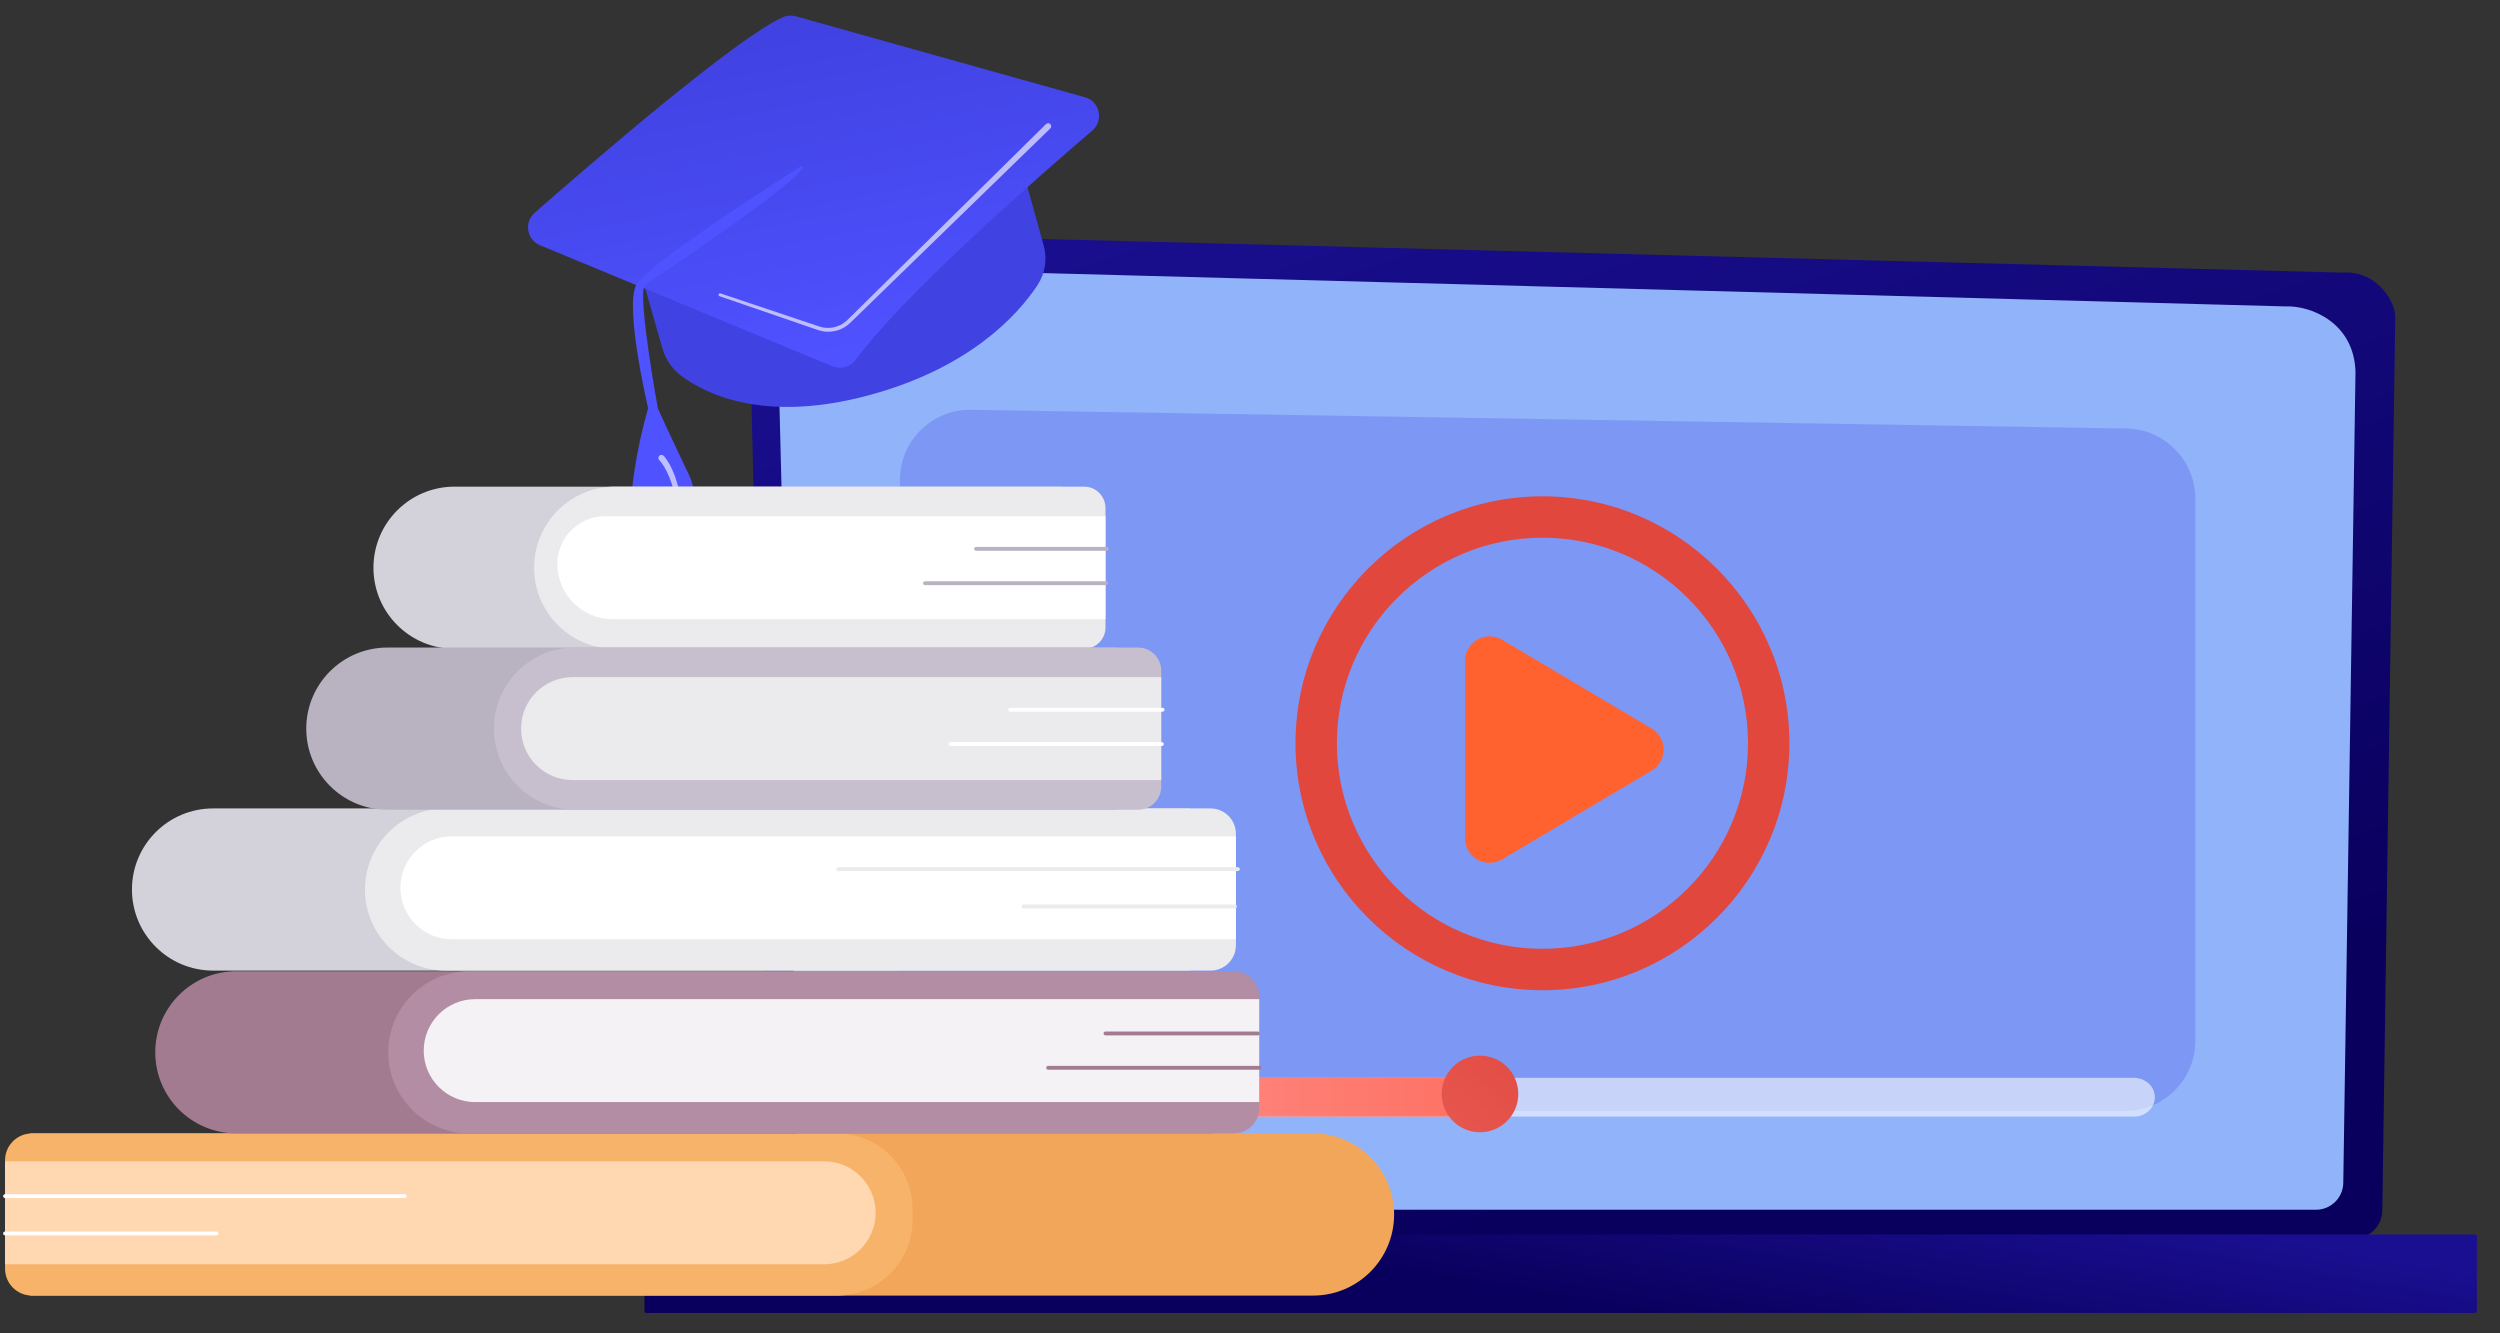 <svg width="105" height="56" viewBox="0 0 105 56" fill="none" xmlns="http://www.w3.org/2000/svg">
<rect x="0" y="0" width="105" height="56" fill="#333333" stroke="none"/>
<path d="M32.365 50.824C32.365 51.487 32.908 52.03 33.572 52.03H98.85C99.514 52.03 100.057 51.487 100.057 50.824L100.6 13.31C100.6 12.647 99.819 11.352 98.387 11.449L34.59 9.799C33.757 9.777 32.951 10.098 32.361 10.686C31.771 11.274 31.448 12.078 31.468 12.91L32.365 50.824Z" fill="url(#paint0_linear_149_24295)"/>
<path d="M33.556 49.667C33.556 50.295 34.07 50.809 34.698 50.809H97.276C97.904 50.809 98.418 50.295 98.418 49.667L98.931 15.612C98.87 13.562 97.073 12.826 95.984 12.869L34.84 11.229C34.255 11.213 33.689 11.438 33.275 11.852C32.86 12.265 32.632 12.831 32.647 13.417L33.556 49.667Z" fill="#91B3FA"/>
<path d="M97.742 33.476C97.741 33.476 97.74 33.476 97.739 33.476C97.654 33.474 97.586 33.404 97.587 33.319L97.627 30.557C97.629 30.471 97.699 30.409 97.784 30.404C97.87 30.405 97.938 30.476 97.937 30.561L97.896 33.323C97.895 33.408 97.826 33.476 97.742 33.476Z" fill="#91B3FA"/>
<path d="M97.841 26.708C97.84 26.708 97.84 26.708 97.839 26.708C97.753 26.706 97.685 26.636 97.686 26.55L97.842 15.973C97.839 15.341 97.647 14.836 97.271 14.476C96.57 13.805 95.459 13.839 95.412 13.841L75.87 13.317C75.784 13.315 75.717 13.243 75.719 13.158C75.722 13.074 75.79 13.007 75.874 13.007C75.875 13.007 75.877 13.007 75.878 13.008L95.409 13.532C95.531 13.526 96.704 13.504 97.485 14.252C97.924 14.673 98.148 15.252 98.151 15.974L97.996 26.555C97.995 26.64 97.925 26.708 97.841 26.708Z" fill="#91B3FA"/>
<path d="M27.142 55.144H103.956C103.997 55.144 104.03 55.111 104.03 55.071V51.921C104.03 51.881 103.997 51.848 103.956 51.848H27.142C27.102 51.848 27.069 51.881 27.069 51.921V55.071C27.069 55.111 27.102 55.144 27.142 55.144Z" fill="url(#paint1_linear_149_24295)"/>
<path d="M89.261 46.66H40.739C39.114 46.66 37.798 45.343 37.798 43.719V20.152C37.798 18.51 39.144 17.185 40.786 17.212L89.309 17.998C90.914 18.024 92.202 19.333 92.202 20.939V43.719C92.202 45.343 90.885 46.66 89.261 46.66Z" fill="#7D97F4"/>
<path d="M64.783 41.589C59.064 41.589 54.411 36.936 54.411 31.217C54.411 25.498 59.064 20.845 64.783 20.845C70.502 20.845 75.154 25.498 75.154 31.217C75.154 36.936 70.502 41.589 64.783 41.589ZM64.783 22.583C60.022 22.583 56.149 26.456 56.149 31.217C56.149 35.977 60.022 39.85 64.783 39.85C69.543 39.85 73.416 35.977 73.416 31.217C73.416 26.456 69.543 22.583 64.783 22.583Z" fill="#E1473D"/>
<path fill-rule="evenodd" clip-rule="evenodd" d="M61.534 35.211V27.755C61.534 26.958 62.401 26.464 63.086 26.87L69.369 30.599C70.04 30.997 70.04 31.968 69.369 32.367L63.086 36.095C62.401 36.502 61.534 36.008 61.534 35.211Z" fill="#FF622F"/>
<path opacity="0.58" d="M89.639 46.897H42.852C42.375 46.897 41.988 46.532 41.988 46.082C41.988 45.632 42.375 45.267 42.812 45.267H89.599C90.116 45.267 90.503 45.632 90.503 46.082C90.503 46.532 90.116 46.897 89.639 46.897Z" fill="white"/>
<path d="M62.11 46.897H42.803C42.353 46.897 41.988 46.532 41.988 46.082C41.988 45.632 42.353 45.267 42.803 45.267H62.11C62.56 45.267 62.925 45.632 62.925 46.082C62.925 46.532 62.56 46.897 62.11 46.897Z" fill="url(#paint2_linear_149_24295)"/>
<path d="M62.159 47.555C63.047 47.555 63.768 46.835 63.768 45.946C63.768 45.058 63.047 44.337 62.159 44.337C61.27 44.337 60.55 45.058 60.55 45.946C60.55 46.835 61.27 47.555 62.159 47.555Z" fill="url(#paint3_linear_149_24295)"/>
<path d="M42.666 6.1L43.834 10.308C43.993 10.88 43.897 11.491 43.569 11.985C42.745 13.226 40.732 15.465 36.463 16.608C32.127 17.768 29.673 16.574 28.617 15.788C28.234 15.503 27.956 15.101 27.825 14.642L26.547 10.186L42.666 6.1Z" fill="url(#paint4_linear_149_24295)"/>
<path d="M33.424 0.684L45.567 4.085C46.192 4.26 46.369 5.062 45.876 5.484C43.469 7.542 37.998 12.337 35.927 15.122C35.705 15.42 35.309 15.528 34.966 15.386L22.68 10.3C22.124 10.07 22.002 9.337 22.454 8.94C24.838 6.847 30.904 1.608 32.876 0.723C33.048 0.646 33.242 0.633 33.424 0.684Z" fill="url(#paint5_linear_149_24295)"/>
<path d="M33.687 6.956C33.687 6.956 27.213 11.04 26.72 11.973C26.226 12.906 27.22 17.146 27.22 17.146C26.2 20.736 26.049 24.634 27.771 26.673C27.771 26.673 29.893 21.953 28.945 19.963C27.997 17.974 27.632 17.158 27.632 17.158C27.632 17.158 26.802 12.637 27.064 11.991C27.064 11.991 34.236 7.215 33.687 6.956Z" fill="url(#paint6_linear_149_24295)"/>
<path opacity="0.63" d="M43.933 5.211L37.718 11.341L36.165 12.874L35.776 13.257L35.582 13.448C35.522 13.507 35.453 13.558 35.381 13.603C35.092 13.781 34.723 13.823 34.399 13.709L30.261 12.323C30.228 12.312 30.193 12.33 30.182 12.362C30.171 12.395 30.188 12.43 30.221 12.441L34.349 13.859C34.712 13.99 35.135 13.946 35.467 13.745C35.55 13.694 35.629 13.636 35.699 13.569L35.895 13.379L36.287 12.998L37.852 11.478L44.113 5.395C44.163 5.346 44.165 5.264 44.115 5.213C44.066 5.162 43.984 5.161 43.934 5.211L43.933 5.211Z" fill="white"/>
<path opacity="0.63" d="M27.693 19.328L27.706 19.34L27.72 19.358L27.749 19.392L27.805 19.467C27.842 19.518 27.874 19.574 27.909 19.627L28.001 19.796C28.03 19.854 28.055 19.914 28.082 19.973C28.111 20.031 28.132 20.093 28.154 20.154C28.176 20.216 28.2 20.276 28.22 20.338L28.273 20.528C28.29 20.591 28.311 20.653 28.321 20.718L28.36 20.912C28.372 20.976 28.388 21.04 28.394 21.106C28.409 21.237 28.427 21.368 28.441 21.499L28.46 21.896C28.461 21.929 28.464 21.962 28.464 21.995L28.462 22.095L28.457 22.294C28.459 22.559 28.423 22.824 28.401 23.089C28.397 23.156 28.386 23.221 28.376 23.287L28.345 23.485C28.323 23.616 28.304 23.748 28.281 23.88C28.222 24.14 28.169 24.402 28.105 24.662L27.888 25.434L27.887 25.436C27.88 25.46 27.894 25.485 27.918 25.491C27.941 25.498 27.966 25.485 27.973 25.462L28.212 24.69C28.283 24.43 28.343 24.168 28.41 23.906C28.437 23.774 28.459 23.641 28.484 23.508L28.521 23.309C28.534 23.242 28.546 23.176 28.552 23.109C28.581 22.84 28.625 22.572 28.63 22.3L28.64 22.097L28.645 21.995C28.646 21.962 28.644 21.928 28.644 21.894L28.634 21.486C28.624 21.35 28.609 21.214 28.597 21.078C28.592 21.01 28.578 20.943 28.567 20.876L28.532 20.673C28.523 20.605 28.503 20.54 28.487 20.473L28.436 20.273C28.417 20.207 28.393 20.142 28.372 20.076C28.35 20.011 28.329 19.945 28.3 19.882C28.273 19.818 28.248 19.753 28.218 19.69L28.123 19.504C28.086 19.444 28.052 19.383 28.012 19.324L27.95 19.236L27.915 19.192L27.898 19.171L27.876 19.146C27.828 19.094 27.747 19.09 27.694 19.137C27.642 19.185 27.637 19.266 27.685 19.319C27.686 19.319 27.686 19.32 27.686 19.32L27.693 19.328Z" fill="white"/>
<path opacity="0.63" d="M27.495 20.998L27.496 21.251L27.494 21.535L27.486 22.106L27.467 23.248L27.421 25.533C27.42 25.571 27.45 25.603 27.489 25.604C27.527 25.605 27.558 25.575 27.56 25.538L27.665 23.255L27.714 22.113L27.736 21.541L27.745 21.255L27.749 21.11L27.75 21.038C27.75 21.007 27.748 20.97 27.745 20.936C27.739 20.867 27.678 20.817 27.609 20.823C27.544 20.829 27.496 20.884 27.495 20.947L27.495 20.998Z" fill="white"/>
<path d="M1.26 54.415H55.146C57.027 54.415 58.553 52.89 58.553 51.009C58.553 49.128 57.027 47.603 55.146 47.603H1.26V54.415Z" fill="#F2A65A"/>
<path d="M1.343 54.415H35.149C36.905 54.415 38.328 52.992 38.328 51.237V50.781C38.328 49.026 36.905 47.603 35.149 47.603H1.343C0.718 47.603 0.212 48.11 0.212 48.734V53.284C0.212 53.909 0.718 54.415 1.343 54.415Z" fill="#F7B369"/>
<path d="M0.212 53.1H34.614C35.808 53.1 36.777 52.132 36.777 50.937C36.777 49.743 35.808 48.775 34.614 48.775H0.212V53.1Z" fill="#FFD7B0"/>
<path d="M50.923 47.603H9.928C8.046 47.603 6.521 46.078 6.521 44.198C6.521 42.317 8.046 40.792 9.928 40.792H50.923C50.972 40.792 51.012 40.832 51.012 40.881V47.514C51.012 47.564 50.972 47.603 50.923 47.603Z" fill="#A37B90"/>
<path d="M51.82 47.603H19.714C17.832 47.603 16.307 46.078 16.307 44.198C16.307 42.317 17.832 40.792 19.714 40.792H51.821C52.41 40.792 52.887 41.269 52.887 41.858V46.537C52.887 47.126 52.409 47.603 51.82 47.603Z" fill="#B28DA3"/>
<path d="M52.887 46.288H19.959C18.764 46.288 17.796 45.32 17.796 44.126C17.796 42.932 18.764 41.964 19.959 41.964H52.887V46.288Z" fill="#F4F2F4"/>
<path d="M16.999 50.318H0.213C0.168 50.318 0.131 50.282 0.131 50.237C0.131 50.193 0.168 50.156 0.213 50.156H16.999C17.044 50.156 17.081 50.193 17.081 50.237C17.08 50.282 17.044 50.318 16.999 50.318Z" fill="white"/>
<path d="M44.487 27.25H19.092C17.21 27.25 15.685 25.726 15.685 23.845C15.685 21.964 17.21 20.439 19.092 20.439H44.487C44.827 20.439 45.102 20.714 45.102 21.053V26.636C45.102 26.976 44.827 27.25 44.487 27.25Z" fill="#D3D2DB"/>
<path d="M45.532 27.25H25.84C23.959 27.25 22.433 25.726 22.433 23.845C22.433 21.964 23.959 20.439 25.84 20.439H45.532C46.028 20.439 46.43 20.841 46.43 21.336V26.353C46.43 26.849 46.028 27.25 45.532 27.25Z" fill="#EBEBED"/>
<path d="M46.43 26.007H25.734C24.451 26.007 23.41 24.966 23.41 23.683C23.41 22.578 24.306 21.682 25.412 21.682H46.43V26.007H46.43Z" fill="white"/>
<path d="M46.478 23.133H40.995C40.95 23.133 40.914 23.096 40.914 23.052C40.914 23.007 40.95 22.971 40.995 22.971H46.478C46.523 22.971 46.559 23.007 46.559 23.052C46.559 23.096 46.523 23.133 46.478 23.133Z" fill="#B9B2C1"/>
<path d="M46.451 24.575H38.849C38.804 24.575 38.768 24.538 38.768 24.494C38.768 24.449 38.804 24.413 38.849 24.413H46.451C46.496 24.413 46.532 24.449 46.532 24.494C46.532 24.538 46.496 24.575 46.451 24.575Z" fill="#B9B2C1"/>
<path d="M9.09 51.886H0.212C0.167 51.886 0.131 51.85 0.131 51.805C0.131 51.761 0.167 51.724 0.212 51.724H9.09C9.135 51.724 9.171 51.761 9.171 51.805C9.171 51.85 9.135 51.886 9.09 51.886Z" fill="white"/>
<path d="M49.944 40.765H8.949C7.068 40.765 5.542 39.24 5.542 37.359C5.542 35.478 7.068 33.954 8.949 33.954H49.944C49.994 33.954 50.034 33.994 50.034 34.043V40.676C50.034 40.725 49.994 40.765 49.944 40.765Z" fill="#D3D2DB"/>
<path d="M50.842 40.765H18.735C16.854 40.765 15.329 39.24 15.329 37.359C15.329 35.478 16.854 33.954 18.735 33.954H50.842C51.431 33.954 51.908 34.431 51.908 35.02V39.699C51.908 40.288 51.431 40.765 50.842 40.765Z" fill="#EBEBED"/>
<path d="M51.908 39.45H18.98C17.786 39.45 16.817 38.482 16.817 37.287C16.817 36.093 17.786 35.125 18.98 35.125H51.909V39.45H51.908Z" fill="white"/>
<path d="M46.831 34.008H16.27C14.389 34.008 12.863 32.483 12.863 30.602C12.863 28.721 14.389 27.197 16.27 27.197H46.831C47.046 27.197 47.22 27.371 47.22 27.585V33.619C47.22 33.834 47.046 34.008 46.831 34.008Z" fill="#B9B2C1"/>
<path d="M47.801 34.008H24.152C22.27 34.008 20.745 32.483 20.745 30.602C20.745 28.721 22.27 27.197 24.152 27.197H47.801C48.336 27.197 48.771 27.631 48.771 28.166V33.038C48.771 33.574 48.337 34.008 47.801 34.008Z" fill="#C7BFCE"/>
<path d="M48.771 32.764H24.049C22.854 32.764 21.886 31.796 21.886 30.602C21.886 29.408 22.854 28.44 24.049 28.44H48.771V32.764Z" fill="#EBEBED"/>
<path d="M48.827 29.89H42.423C42.378 29.89 42.342 29.854 42.342 29.809C42.342 29.765 42.378 29.728 42.423 29.728H48.827C48.871 29.728 48.908 29.765 48.908 29.809C48.908 29.854 48.871 29.89 48.827 29.89Z" fill="white"/>
<path d="M48.796 31.332H39.918C39.873 31.332 39.836 31.295 39.836 31.251C39.836 31.206 39.873 31.17 39.918 31.17H48.796C48.84 31.17 48.877 31.206 48.877 31.251C48.877 31.295 48.84 31.332 48.796 31.332Z" fill="white"/>
<path d="M51.99 36.585H35.204C35.159 36.585 35.123 36.548 35.123 36.504C35.123 36.459 35.159 36.423 35.204 36.423H51.99C52.035 36.423 52.072 36.459 52.072 36.504C52.072 36.548 52.035 36.585 51.99 36.585Z" fill="#EBEBED"/>
<path d="M51.868 38.152H42.99C42.945 38.152 42.909 38.116 42.909 38.071C42.909 38.027 42.945 37.99 42.99 37.99H51.868C51.913 37.99 51.949 38.027 51.949 38.071C51.949 38.116 51.913 38.152 51.868 38.152Z" fill="#EBEBED"/>
<path d="M52.834 43.486H46.43C46.385 43.486 46.349 43.45 46.349 43.405C46.349 43.361 46.385 43.324 46.43 43.324H52.834C52.878 43.324 52.915 43.361 52.915 43.405C52.915 43.45 52.878 43.486 52.834 43.486Z" fill="#A37B90"/>
<path d="M52.9 44.928H44.022C43.977 44.928 43.941 44.891 43.941 44.846C43.941 44.802 43.977 44.766 44.022 44.766H52.9C52.945 44.766 52.981 44.802 52.981 44.846C52.981 44.891 52.945 44.928 52.9 44.928Z" fill="#A37B90"/>
<defs>
<linearGradient id="paint0_linear_149_24295" x1="72.173" y1="49.146" x2="56.756" y2="2.894" gradientUnits="userSpaceOnUse">
<stop stop-color="#09005D"/>
<stop offset="1" stop-color="#1A0F91"/>
</linearGradient>
<linearGradient id="paint1_linear_149_24295" x1="65.355" y1="54.621" x2="66.693" y2="46.89" gradientUnits="userSpaceOnUse">
<stop stop-color="#09005D"/>
<stop offset="1" stop-color="#1A0F91"/>
</linearGradient>
<linearGradient id="paint2_linear_149_24295" x1="41.988" y1="46.082" x2="62.925" y2="46.082" gradientUnits="userSpaceOnUse">
<stop stop-color="#FF928E"/>
<stop offset="1" stop-color="#FE7062"/>
</linearGradient>
<linearGradient id="paint3_linear_149_24295" x1="64.846" y1="42.7" x2="58.541" y2="50.316" gradientUnits="userSpaceOnUse">
<stop stop-color="#E1473D"/>
<stop offset="1" stop-color="#E9605A"/>
</linearGradient>
<linearGradient id="paint4_linear_149_24295" x1="53.022" y1="37.128" x2="38.859" y2="15.883" gradientUnits="userSpaceOnUse">
<stop stop-color="#4F52FF"/>
<stop offset="1" stop-color="#4042E2"/>
</linearGradient>
<linearGradient id="paint5_linear_149_24295" x1="35.679" y1="14.923" x2="33.035" y2="1.42" gradientUnits="userSpaceOnUse">
<stop stop-color="#4F52FF"/>
<stop offset="1" stop-color="#4042E2"/>
</linearGradient>
<linearGradient id="paint6_linear_149_24295" x1="33.069" y1="5.556" x2="42.417" y2="-16.538" gradientUnits="userSpaceOnUse">
<stop stop-color="#4F52FF"/>
<stop offset="1" stop-color="#4042E2"/>
</linearGradient>
</defs>
</svg>
